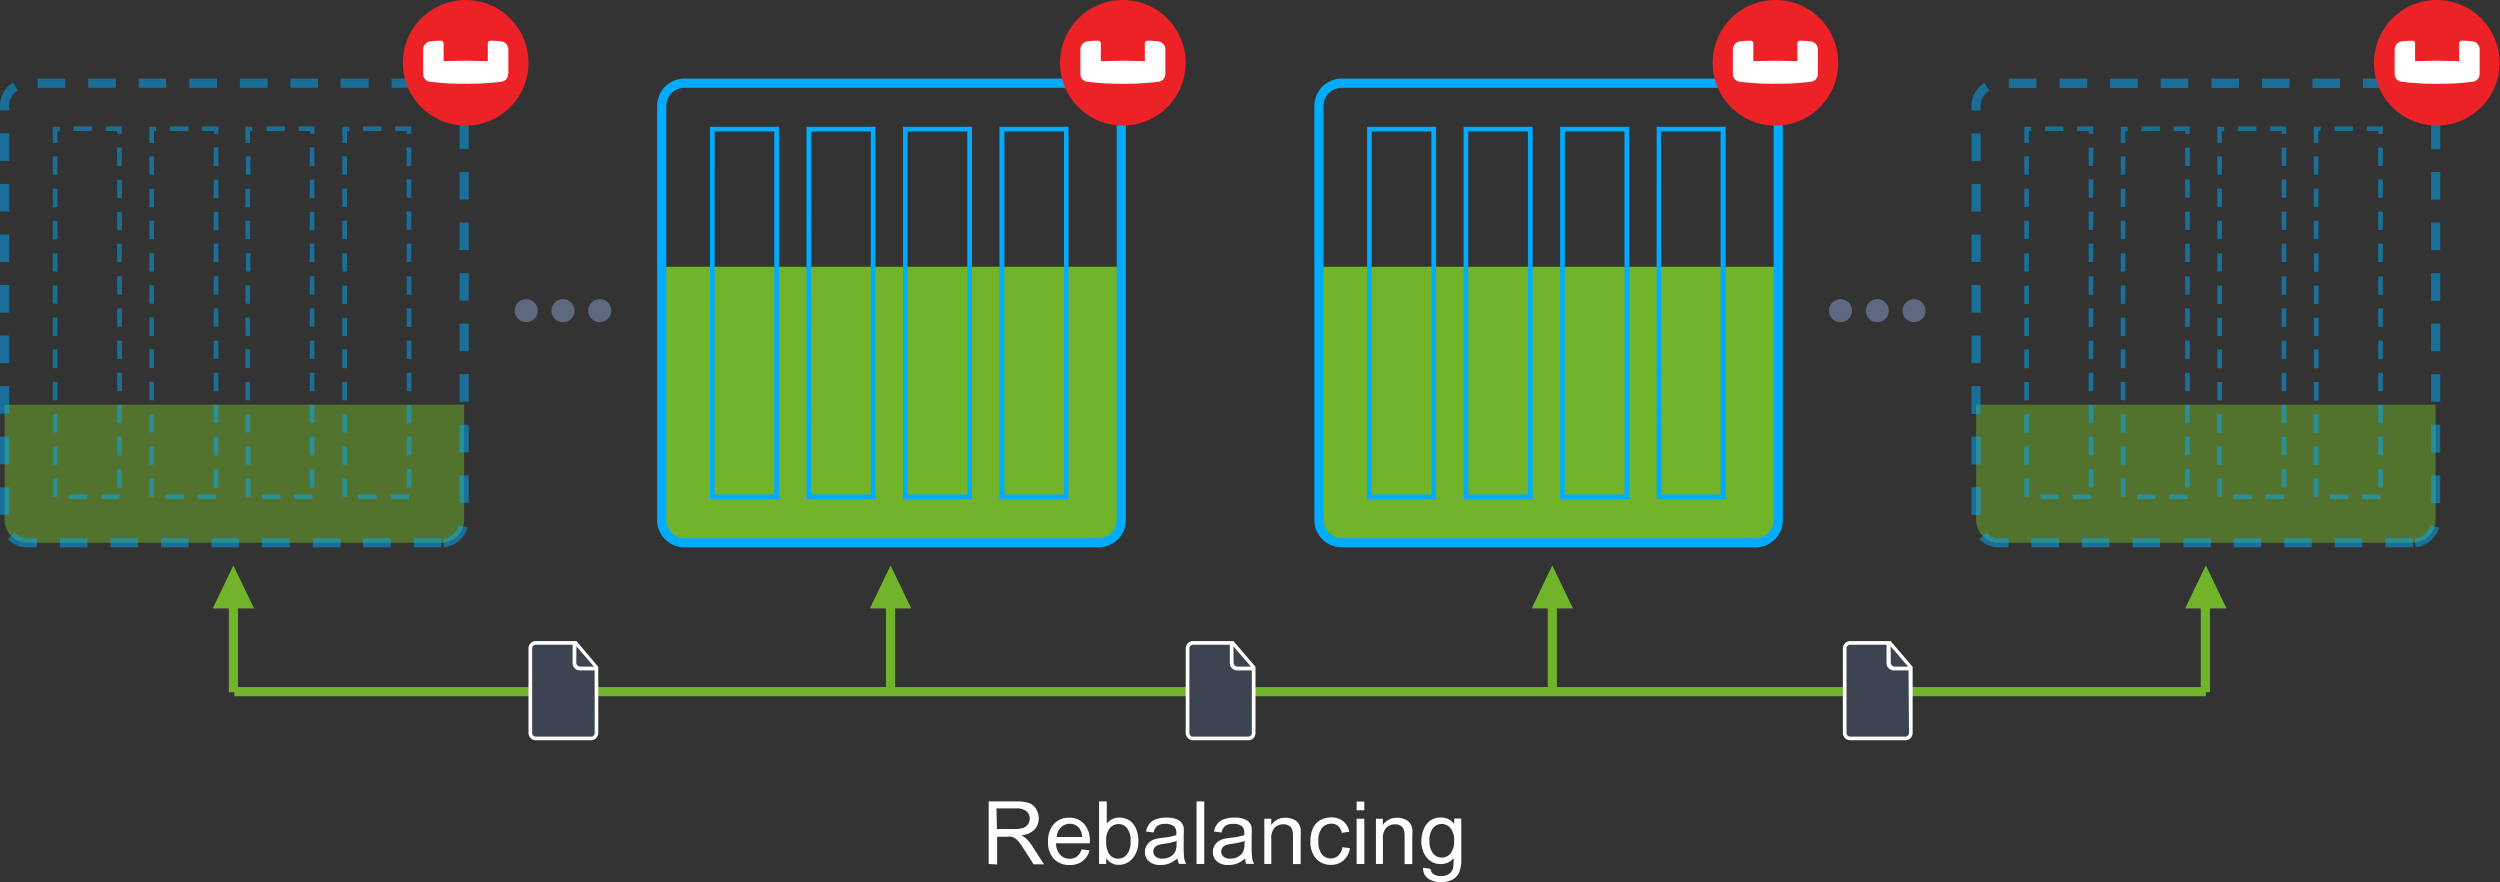 <svg id="Слой_1" data-name="Слой 1" xmlns="http://www.w3.org/2000/svg" viewBox="0 0 286.24 101.03"><rect x="0" y="0" width="286.24" height="101.03" fill="#333333" stroke="none"/><title>11</title><g opacity="0.5"><path d="M53.14,46.33V59.54a2.61,2.61,0,0,1-2.6,2.6H3.13a2.61,2.61,0,0,1-2.6-2.6V46.33" fill="#71b429"/></g><g opacity="0.5"><path d="M50.54,62.67H47.38V61.61h3.16Zm-5.79,0H41.59V61.61h3.16Zm-5.79,0H35.81V61.61H39Zm-5.79,0H30V61.61h3.16Zm-5.79,0H24.23V61.61h3.16Zm-5.79,0H18.44V61.61H21.6Zm-5.79,0H12.65V61.61h3.16Zm-5.79,0H6.87V61.61H10Zm-5.79,0H3.13a3.11,3.11,0,0,1-2.22-.92L1.66,61a2.06,2.06,0,0,0,1.47.61H4.24Zm46.62,0-.11-1a2.09,2.09,0,0,0,1.8-1.54l1,.27A3.15,3.15,0,0,1,50.85,62.65ZM1.05,58.94H0V55.79H1.05Zm52.62-1.37H52.62V54.42h1.05ZM1.05,53.16H0V50H1.05Zm52.62-1.37H52.62V48.63h1.05ZM1.05,47.37H0V44.21H1.05ZM53.67,46H52.62V42.84h1.05ZM1.05,41.58H0V38.42H1.05Zm52.62-1.37H52.62V37.06h1.05ZM1.05,35.79H0V32.63H1.05Zm52.62-1.37H52.62V31.27h1.05ZM1.05,30H0V26.85H1.05Zm52.62-1.37H52.62V25.48h1.05ZM1.05,24.22H0V21.06H1.05Zm52.62-1.37H52.62V19.69h1.05ZM1.05,18.43H0V15.27H1.05Zm52.62-1.37H52.62V13.91h1.05ZM1.05,12.64H0v-.51A3.12,3.12,0,0,1,1.48,9.47l.56.89a2.07,2.07,0,0,0-1,1.77Zm51.45-1.18a2.09,2.09,0,0,0-1.9-1.41l0-1.05a3.15,3.15,0,0,1,2.87,2.12ZM48,10.05H44.83V9H48Zm-5.79,0H39V9H42.2Zm-5.79,0H33.25V9h3.16Zm-5.79,0H27.47V9h3.16Zm-5.79,0H21.68V9h3.16Zm-5.79,0H15.89V9H19Zm-5.79,0H10.1V9h3.16Zm-5.79,0H4.32V9H7.47Z" fill="#01abff"/></g><g opacity="0.5"><path d="M13.68,57.14h-2.1v-.53h2.1Zm-3.68,0H7.89v-.53H10Zm-3.42-.26H6.05v-2.1h.53Zm7.37-1.05h-.53V53.72h.53ZM6.58,53.2H6.05v-2.1h.53Zm7.37-1.05h-.53V50h.53ZM6.58,49.51H6.05V47.41h.53Zm7.37-1.05h-.53v-2.1h.53ZM6.58,45.83H6.05v-2.1h.53Zm7.37-1.05h-.53v-2.1h.53ZM6.58,42.15H6.05V40h.53Zm7.37-1.05h-.53V39h.53ZM6.58,38.46H6.05v-2.1h.53Zm7.37-1.05h-.53V35.31h.53ZM6.58,34.78H6.05v-2.1h.53Zm7.37-1.05h-.53v-2.1h.53ZM6.58,31.1H6.05V29h.53ZM13.94,30h-.53v-2.1h.53ZM6.58,27.41H6.05v-2.1h.53Zm7.37-1.05h-.53v-2.1h.53ZM6.58,23.73H6.05v-2.1h.53Zm7.37-1.05h-.53v-2.1h.53ZM6.58,20H6.05v-2.1h.53ZM13.94,19h-.53V16.89h.53ZM6.58,16.36H6.05V14.52h.79V15H6.58Zm7.37-1.05h-.53V15H12.1v-.53h1.84ZM10.52,15H8.42v-.53h2.1Z" fill="#01abff"/></g><g opacity="0.5"><path d="M24.73,57.14h-2.1v-.53h2.1Zm-3.68,0h-2.1v-.53H21Zm-3.42-.26H17.1v-2.1h.53ZM25,55.83h-.53V53.72H25ZM17.63,53.2H17.1v-2.1h.53ZM25,52.14h-.53V50H25Zm-7.37-2.63H17.1V47.41h.53ZM25,48.46h-.53v-2.1H25Zm-7.37-2.63H17.1v-2.1h.53ZM25,44.78h-.53v-2.1H25Zm-7.37-2.63H17.1V40h.53ZM25,41.09h-.53V39H25Zm-7.37-2.63H17.1v-2.1h.53ZM25,37.41h-.53V35.31H25Zm-7.37-2.63H17.1v-2.1h.53ZM25,33.73h-.53v-2.1H25ZM17.63,31.1H17.1V29h.53ZM25,30h-.53v-2.1H25Zm-7.37-2.63H17.1v-2.1h.53ZM25,26.36h-.53v-2.1H25Zm-7.37-2.63H17.1v-2.1h.53ZM25,22.68h-.53v-2.1H25ZM17.63,20H17.1v-2.1h.53ZM25,19h-.53V16.89H25Zm-7.37-2.63H17.1V14.52h.79V15h-.26ZM25,15.31h-.53V15H23.15v-.53H25ZM21.57,15h-2.1v-.53h2.1Z" fill="#01abff"/></g><g opacity="0.5"><path d="M35.78,57.14h-2.1v-.53h2.1Zm-3.68,0H30v-.53h2.1Zm-3.95-.26v-2.1h.53v2.1ZM36,55.83h-.53V53.72H36ZM28.68,53.2h-.53v-2.1h.53ZM36,52.14h-.53V50H36Zm-7.37-2.63h-.53V47.41h.53ZM36,48.46h-.53v-2.1H36Zm-7.37-2.63h-.53v-2.1h.53ZM36,44.78h-.53v-2.1H36Zm-7.37-2.63h-.53V40h.53ZM36,41.09h-.53V39H36Zm-7.37-2.63h-.53v-2.1h.53ZM36,37.41h-.53V35.3H36Zm-7.37-2.63h-.53v-2.1h.53ZM36,33.73h-.53v-2.1H36ZM28.68,31.1h-.53V29h.53ZM36,30h-.53v-2.1H36Zm-7.37-2.63h-.53v-2.1h.53ZM36,26.36h-.53v-2.1H36Zm-7.37-2.63h-.53V21.63h.53ZM36,22.68h-.53v-2.1H36ZM28.68,20h-.53v-2.1h.53ZM36,19h-.53V16.89H36Zm-7.37-2.63h-.53V14.52h.79V15h-.26ZM36,15.31h-.53V15H34.2v-.53H36ZM32.62,15h-2.1v-.53h2.1Z" fill="#01abff"/></g><g opacity="0.5"><path d="M46.83,57.14h-2.1v-.53h2.1Zm-3.68,0H41v-.53h2.1Zm-3.42-.26H39.2v-2.1h.53Zm7.37-1.05h-.53V53.72h.53ZM39.73,53.2H39.2v-2.1h.53Zm7.37-1.05h-.53V50h.53Zm-7.37-2.63H39.2V47.41h.53Zm7.37-1.05h-.53v-2.1h.53Zm-7.37-2.63H39.2v-2.1h.53Zm7.37-1.05h-.53v-2.1h.53Zm-7.37-2.63H39.2V40h.53Zm7.37-1.05h-.53V39h.53Zm-7.37-2.63H39.2v-2.1h.53Zm7.37-1.05h-.53V35.31h.53Zm-7.37-2.63H39.2v-2.1h.53Zm7.37-1.05h-.53v-2.1h.53ZM39.73,31.1H39.2V29h.53ZM47.09,30h-.53v-2.1h.53Zm-7.37-2.63H39.2v-2.1h.53Zm7.37-1.05h-.53v-2.1h.53Zm-7.37-2.63H39.2v-2.1h.53Zm7.37-1.05h-.53v-2.1h.53ZM39.73,20H39.2v-2.1h.53ZM47.09,19h-.53V16.89h.53Zm-7.37-2.63H39.2V14.52H40V15h-.26Zm7.37-1.05h-.53V15H45.25v-.53h1.84ZM43.67,15h-2.1v-.53h2.1Z" fill="#01abff"/></g><path d="M53.32,0a7.19,7.19,0,1,0,7.19,7.19A7.19,7.19,0,0,0,53.32,0Z" fill="#ed2226"/><path d="M58.17,8.45a.87.87,0,0,1-.74.9,29.64,29.64,0,0,1-4.12.24,29.64,29.64,0,0,1-4.12-.24.87.87,0,0,1-.74-.9V5.65a.93.93,0,0,1,.74-.9,9.66,9.66,0,0,1,1.29-.09.31.31,0,0,1,.31.34V7l2.52-.05L55.85,7V5a.31.31,0,0,1,.32-.34,9.65,9.65,0,0,1,1.29.09.92.92,0,0,1,.74.9c0,.92,0,1.87,0,2.8Z" fill="#fff"/><g opacity="0.5"><path d="M278.87,46.33V59.54a2.61,2.61,0,0,1-2.6,2.6H228.86a2.61,2.61,0,0,1-2.6-2.6V46.33" fill="#71b429"/></g><g opacity="0.5"><path d="M276.27,62.67h-3.16V61.61h3.16Zm-5.79,0h-3.16V61.61h3.16Zm-5.79,0h-3.16V61.61h3.16Zm-5.79,0h-3.16V61.61h3.16Zm-5.79,0H250V61.61h3.16Zm-5.79,0h-3.16V61.61h3.16Zm-5.79,0h-3.16V61.61h3.16Zm-5.79,0h-3.16V61.61h3.16Zm-5.79,0h-1.1a3.11,3.11,0,0,1-2.22-.93l.75-.74a2.06,2.06,0,0,0,1.47.62H230Zm46.62,0-.11-1a2.09,2.09,0,0,0,1.8-1.54l1,.27A3.15,3.15,0,0,1,276.58,62.65Zm-49.8-3.71h-1.05V55.79h1.05Zm52.62-1.36h-1.05V54.42h1.05Zm-52.62-4.42h-1.05V50h1.05Zm52.62-1.36h-1.05V48.63h1.05Zm-52.62-4.42h-1.05V44.21h1.05ZM279.4,46h-1.05V42.85h1.05Zm-52.62-4.42h-1.05V38.42h1.05Zm52.62-1.36h-1.05V37.06h1.05Zm-52.62-4.42h-1.05V32.63h1.05Zm52.62-1.36h-1.05V31.27h1.05ZM226.78,30h-1.05V26.85h1.05Zm52.62-1.36h-1.05V25.48h1.05Zm-52.62-4.42h-1.05V21.06h1.05Zm52.62-1.36h-1.05V19.69h1.05Zm-52.62-4.42h-1.05V15.27h1.05Zm52.62-1.36h-1.05V13.91h1.05Zm-52.62-4.42h-1.05v-.51a3.12,3.12,0,0,1,1.48-2.66l.56.89a2.07,2.07,0,0,0-1,1.77Zm51.45-1.18a2.09,2.09,0,0,0-1.9-1.41l0-1.05a3.15,3.15,0,0,1,2.87,2.12Zm-4.52-1.41h-3.16V9h3.16Zm-5.79,0h-3.16V9h3.16Zm-5.79,0H259V9h3.16Zm-5.79,0H253.2V9h3.16Zm-5.79,0h-3.16V9h3.16Zm-5.79,0h-3.16V9h3.16Zm-5.79,0h-3.16V9H239Zm-5.79,0H230V9h3.16Z" fill="#01abff"/></g><g opacity="0.5"><path d="M239.41,57.14h-2.1v-.53h2.1Zm-3.68,0h-2.1v-.53h2.1Zm-3.42-.26h-.53v-2.1h.53Zm7.37-1.05h-.53V53.72h.53ZM232.3,53.2h-.53v-2.1h.53Zm7.37-1.05h-.53V50h.53Zm-7.37-2.63h-.53V47.41h.53Zm7.37-1.05h-.53v-2.1h.53Zm-7.37-2.63h-.53v-2.1h.53Zm7.37-1.05h-.53v-2.1h.53Zm-7.37-2.63h-.53V40h.53Zm7.37-1.05h-.53V39h.53Zm-7.37-2.63h-.53v-2.1h.53Zm7.37-1.05h-.53V35.31h.53Zm-7.37-2.63h-.53v-2.1h.53Zm7.37-1.05h-.53v-2.1h.53ZM232.3,31.1h-.53V29h.53ZM239.67,30h-.53v-2.1h.53Zm-7.37-2.63h-.53v-2.1h.53Zm7.37-1.05h-.53v-2.1h.53Zm-7.37-2.63h-.53v-2.1h.53Zm7.37-1.05h-.53v-2.1h.53ZM232.3,20h-.53v-2.1h.53ZM239.67,19h-.53V16.89h.53Zm-7.37-2.63h-.53V14.52h.79V15h-.26Zm7.37-1.05h-.53V15h-1.32v-.53h1.84ZM236.25,15h-2.1v-.53h2.1Z" fill="#01abff"/></g><g opacity="0.5"><path d="M250.46,57.14h-2.1v-.53h2.1Zm-3.68,0h-2.1v-.53h2.1Zm-3.95-.26v-2.1h.53v2.1Zm7.89-1.05h-.53V53.72h.53Zm-7.37-2.63h-.53v-2.1h.53Zm7.37-1.05h-.53V50h.53Zm-7.37-2.63h-.53V47.41h.53Zm7.37-1.06h-.53v-2.1h.53Zm-7.37-2.63h-.53v-2.1h.53Zm7.37-1.05h-.53v-2.1h.53Zm-7.37-2.63h-.53V40h.53Zm7.37-1.05h-.53V39h.53Zm-7.37-2.63h-.53v-2.1h.53Zm7.37-1.05h-.53V35.3h.53Zm-7.37-2.63h-.53v-2.1h.53Zm7.37-1.05h-.53v-2.1h.53Zm-7.37-2.63h-.53V29h.53ZM250.72,30h-.53v-2.1h.53Zm-7.37-2.63h-.53v-2.1h.53Zm7.37-1.05h-.53v-2.1h.53Zm-7.37-2.63h-.53V21.63h.53Zm7.37-1.06h-.53v-2.1h.53ZM243.35,20h-.53v-2.1h.53ZM250.72,19h-.53V16.89h.53Zm-7.37-2.63h-.53V14.52h.79V15h-.26Zm7.37-1.05h-.53V15h-1.32v-.53h1.84ZM247.3,15h-2.1v-.53h2.1Z" fill="#01abff"/></g><g opacity="0.5"><path d="M261.51,57.14h-2.1v-.53h2.1Zm-3.68,0h-2.1v-.53h2.1Zm-3.42-.26h-.53v-2.1h.53Zm7.37-1.05h-.53V53.72h.53ZM254.4,53.2h-.53v-2.1h.53Zm7.37-1.05h-.53V50h.53Zm-7.37-2.63h-.53V47.41h.53Zm7.37-1.05h-.53v-2.1h.53Zm-7.37-2.63h-.53v-2.1h.53Zm7.37-1.05h-.53v-2.1h.53Zm-7.37-2.63h-.53V40h.53Zm7.37-1.05h-.53V39h.53Zm-7.37-2.63h-.53v-2.1h.53Zm7.37-1.05h-.53V35.31h.53Zm-7.37-2.63h-.53v-2.1h.53Zm7.37-1.05h-.53v-2.1h.53ZM254.4,31.1h-.53V29h.53ZM261.77,30h-.53v-2.1h.53Zm-7.37-2.63h-.53v-2.1h.53Zm7.37-1.05h-.53v-2.1h.53Zm-7.37-2.63h-.53v-2.1h.53Zm7.37-1.05h-.53v-2.1h.53ZM254.4,20h-.53v-2.1h.53ZM261.77,19h-.53V16.89h.53Zm-7.37-2.63h-.53V14.52h.79V15h-.26Zm7.37-1.05h-.53V15h-1.32v-.53h1.84ZM258.35,15h-2.1v-.53h2.1Z" fill="#01abff"/></g><g opacity="0.5"><path d="M272.56,57.14h-2.1v-.53h2.1Zm-3.68,0h-2.1v-.53h2.1Zm-3.42-.26h-.53v-2.1h.53Zm7.37-1.05h-.53V53.72h.53Zm-7.37-2.63h-.53v-2.1h.53Zm7.37-1.05h-.53V50h.53Zm-7.37-2.63h-.53V47.41h.53Zm7.37-1.05h-.53v-2.1h.53Zm-7.37-2.63h-.53v-2.1h.53Zm7.37-1.05h-.53v-2.1h.53Zm-7.37-2.63h-.53V40h.53Zm7.37-1.05h-.53V39h.53Zm-7.37-2.63h-.53v-2.1h.53Zm7.37-1.05h-.53V35.31h.53Zm-7.37-2.63h-.53v-2.1h.53Zm7.37-1.05h-.53v-2.1h.53Zm-7.37-2.63h-.53V29h.53ZM272.82,30h-.53v-2.1h.53Zm-7.37-2.63h-.53v-2.1h.53Zm7.37-1.05h-.53v-2.1h.53Zm-7.37-2.63h-.53v-2.1h.53Zm7.37-1.05h-.53v-2.1h.53ZM265.45,20h-.53v-2.1h.53ZM272.82,19h-.53V16.89h.53Zm-7.37-2.63h-.53V14.52h.79V15h-.26Zm7.37-1.05h-.53V15H271v-.53h1.84ZM269.4,15h-2.1v-.53h2.1Z" fill="#01abff"/></g><path d="M279,0a7.19,7.19,0,1,0,7.19,7.19A7.19,7.19,0,0,0,279,0Z" fill="#ed2226"/><path d="M283.9,8.45a.87.87,0,0,1-.74.9,29.64,29.64,0,0,1-4.12.24,29.64,29.64,0,0,1-4.12-.24.87.87,0,0,1-.74-.9V5.65a.93.93,0,0,1,.74-.9,9.66,9.66,0,0,1,1.29-.09.31.31,0,0,1,.31.34V7l2.52-.05,2.52.05V5a.31.31,0,0,1,.32-.34,9.65,9.65,0,0,1,1.29.09.92.92,0,0,1,.74.9c0,.92,0,1.87,0,2.8Z" fill="#fff"/><path d="M128.39,30.54v29a2.61,2.61,0,0,1-2.6,2.6H78.37a2.61,2.61,0,0,1-2.6-2.6v-29" fill="#71b429"/><path d="M125.78,62.67H78.37a3.13,3.13,0,0,1-3.13-3.13V12.13A3.13,3.13,0,0,1,78.37,9h47.41a3.13,3.13,0,0,1,3.13,3.13V59.54A3.13,3.13,0,0,1,125.78,62.67ZM78.37,10.05a2.08,2.08,0,0,0-2.08,2.08V59.54a2.08,2.08,0,0,0,2.08,2.08h47.41a2.08,2.08,0,0,0,2.08-2.08V12.13a2.08,2.08,0,0,0-2.08-2.08Z" fill="#01abff"/><path d="M89.19,57.15h-7.9V14.52h7.9Zm-7.37-.54h6.83V15.05H81.83Z" fill="#01abff"/><path d="M100.24,57.15h-7.9V14.52h7.9Zm-7.37-.54H99.7V15.05H92.88Z" fill="#01abff"/><path d="M111.29,57.15h-7.9V14.52h7.9Zm-7.37-.54h6.83V15.05h-6.83Z" fill="#01abff"/><path d="M122.34,57.15h-7.9V14.52h7.9ZM115,56.61h6.83V15.05H115Z" fill="#01abff"/><path d="M203.63,30.54v29a2.61,2.61,0,0,1-2.6,2.6H153.62a2.61,2.61,0,0,1-2.6-2.6v-29" fill="#71b429"/><path d="M201,62.67H153.62a3.13,3.13,0,0,1-3.13-3.13V12.13A3.13,3.13,0,0,1,153.62,9H201a3.13,3.13,0,0,1,3.13,3.13V59.54A3.13,3.13,0,0,1,201,62.67ZM153.62,10.05a2.08,2.08,0,0,0-2.08,2.08V59.54a2.08,2.08,0,0,0,2.08,2.08H201a2.08,2.08,0,0,0,2.08-2.08V12.13A2.08,2.08,0,0,0,201,10.05Z" fill="#01abff"/><path d="M164.43,57.15h-7.9V14.52h7.9Zm-7.37-.54h6.83V15.05h-6.83Z" fill="#01abff"/><path d="M175.48,57.15h-7.9V14.52h7.9Zm-7.37-.54h6.83V15.05h-6.83Z" fill="#01abff"/><path d="M186.53,57.15h-7.9V14.52h7.9Zm-7.37-.54H186V15.05h-6.83Z" fill="#01abff"/><path d="M197.58,57.15h-7.9V14.52h7.9Zm-7.37-.54H197V15.05h-6.83Z" fill="#01abff"/><circle cx="68.67" cy="35.57" r="1.32" fill="#5e6981"/><circle cx="64.46" cy="35.57" r="1.32" fill="#5e6981"/><circle cx="60.25" cy="35.57" r="1.32" fill="#5e6981"/><circle cx="219.15" cy="35.57" r="1.32" fill="#5e6981"/><circle cx="214.94" cy="35.57" r="1.32" fill="#5e6981"/><circle cx="210.73" cy="35.57" r="1.32" fill="#5e6981"/><path d="M113.2,98.92V91.76h3.17a4.22,4.22,0,0,1,1.46.19,1.59,1.59,0,0,1,.8.68,2,2,0,0,1,.3,1.08,1.8,1.8,0,0,1-.49,1.28,2.5,2.5,0,0,1-1.52.66,2.43,2.43,0,0,1,.57.36,4.92,4.92,0,0,1,.79,1l1.25,1.95h-1.19l-.95-1.49q-.41-.64-.68-1a2.12,2.12,0,0,0-.48-.48,1.42,1.42,0,0,0-.43-.19,2.88,2.88,0,0,0-.53,0h-1.1v3.18Zm.95-4h2a3.07,3.07,0,0,0,1-.13,1.09,1.09,0,0,0,.56-.43,1.16,1.16,0,0,0,.19-.64,1.07,1.07,0,0,0-.37-.83,1.73,1.73,0,0,0-1.17-.33h-2.27Z" fill="#fff"/><path d="M123.84,97.25l.91.11a2.22,2.22,0,0,1-.8,1.24,2.39,2.39,0,0,1-1.48.44,2.37,2.37,0,0,1-1.8-.7,2.73,2.73,0,0,1-.67-2,2.87,2.87,0,0,1,.67-2,2.28,2.28,0,0,1,1.75-.72,2.22,2.22,0,0,1,1.7.71,2.81,2.81,0,0,1,.66,2c0,.05,0,.13,0,.23h-3.87a2,2,0,0,0,.48,1.31,1.44,1.44,0,0,0,1.08.45,1.35,1.35,0,0,0,.83-.25A1.69,1.69,0,0,0,123.84,97.25ZM121,95.83h2.9a1.75,1.75,0,0,0-.33-1,1.35,1.35,0,0,0-1.09-.51,1.4,1.4,0,0,0-1,.41A1.61,1.61,0,0,0,121,95.83Z" fill="#fff"/><path d="M126.66,98.92h-.82V91.76h.88v2.55a1.74,1.74,0,0,1,1.42-.7,2.17,2.17,0,0,1,.91.19,1.84,1.84,0,0,1,.7.54,2.62,2.62,0,0,1,.43.84,3.47,3.47,0,0,1,.16,1.05,3,3,0,0,1-.66,2.06,2.06,2.06,0,0,1-1.58.73,1.65,1.65,0,0,1-1.44-.77Zm0-2.63a2.69,2.69,0,0,0,.25,1.35,1.26,1.26,0,0,0,2.12.18,2.27,2.27,0,0,0,.42-1.49,2.31,2.31,0,0,0-.4-1.5,1.22,1.22,0,0,0-1-.48,1.27,1.27,0,0,0-1,.5A2.2,2.2,0,0,0,126.65,96.29Z" fill="#fff"/><path d="M134.8,98.28a3.29,3.29,0,0,1-.94.59,2.72,2.72,0,0,1-1,.17,1.88,1.88,0,0,1-1.31-.42,1.38,1.38,0,0,1-.46-1.07,1.41,1.41,0,0,1,.17-.7,1.43,1.43,0,0,1,.45-.51,2.15,2.15,0,0,1,.63-.29,6.16,6.16,0,0,1,.78-.13,8,8,0,0,0,1.57-.3c0-.12,0-.2,0-.23a1,1,0,0,0-.25-.76,1.47,1.47,0,0,0-1-.3,1.55,1.55,0,0,0-.92.22,1.33,1.33,0,0,0-.44.77l-.86-.12a2.14,2.14,0,0,1,.39-.89,1.68,1.68,0,0,1,.78-.52,3.44,3.44,0,0,1,1.18-.18,3.11,3.11,0,0,1,1.08.16,1.43,1.43,0,0,1,.61.39,1.38,1.38,0,0,1,.27.6,5,5,0,0,1,0,.81v1.17a12.53,12.53,0,0,0,.06,1.55,2,2,0,0,0,.22.62H135A1.88,1.88,0,0,1,134.8,98.28Zm-.07-2a6.46,6.46,0,0,1-1.44.33,3.28,3.28,0,0,0-.77.18.76.76,0,0,0-.35.29.78.78,0,0,0,.14,1,1.15,1.15,0,0,0,.78.23,1.82,1.82,0,0,0,.9-.22,1.37,1.37,0,0,0,.58-.61,2.12,2.12,0,0,0,.14-.88Z" fill="#fff"/><path d="M137,98.92V91.76h.88v7.16Z" fill="#fff"/><path d="M142.58,98.28a3.29,3.29,0,0,1-.94.59,2.72,2.72,0,0,1-1,.17,1.88,1.88,0,0,1-1.31-.42,1.38,1.38,0,0,1-.46-1.07,1.41,1.41,0,0,1,.17-.7,1.43,1.43,0,0,1,.45-.51,2.15,2.15,0,0,1,.63-.29,6.16,6.16,0,0,1,.78-.13,8,8,0,0,0,1.57-.3c0-.12,0-.2,0-.23a1,1,0,0,0-.25-.76,1.47,1.47,0,0,0-1-.3,1.55,1.55,0,0,0-.92.22,1.33,1.33,0,0,0-.44.77l-.86-.12a2.14,2.14,0,0,1,.39-.89,1.68,1.68,0,0,1,.78-.52,3.44,3.44,0,0,1,1.18-.18,3.11,3.11,0,0,1,1.08.16,1.43,1.43,0,0,1,.61.39,1.38,1.38,0,0,1,.27.6,5,5,0,0,1,0,.81v1.17a12.53,12.53,0,0,0,.06,1.55,2,2,0,0,0,.22.62h-.92A1.88,1.88,0,0,1,142.58,98.28Zm-.07-2a6.46,6.46,0,0,1-1.44.33,3.28,3.28,0,0,0-.77.18.76.76,0,0,0-.35.29.78.78,0,0,0,.14,1,1.15,1.15,0,0,0,.78.23,1.82,1.82,0,0,0,.9-.22,1.37,1.37,0,0,0,.58-.61,2.12,2.12,0,0,0,.14-.88Z" fill="#fff"/><path d="M144.76,98.92V93.74h.79v.74a1.86,1.86,0,0,1,1.65-.85,2.19,2.19,0,0,1,.86.17,1.36,1.36,0,0,1,.59.44,1.7,1.7,0,0,1,.27.65,5.07,5.07,0,0,1,0,.85v3.19h-.88V95.77a2.36,2.36,0,0,0-.1-.8.85.85,0,0,0-.36-.43,1.16,1.16,0,0,0-.61-.16,1.43,1.43,0,0,0-1,.36,1.76,1.76,0,0,0-.41,1.35v2.83Z" fill="#fff"/><path d="M153.7,97l.86.11a2.24,2.24,0,0,1-.73,1.4,2.11,2.11,0,0,1-1.43.51,2.23,2.23,0,0,1-1.71-.7,2.83,2.83,0,0,1-.65-2,3.61,3.61,0,0,1,.28-1.47,2,2,0,0,1,.85-.95,2.53,2.53,0,0,1,1.24-.31,2.15,2.15,0,0,1,1.38.43,2,2,0,0,1,.69,1.21l-.85.13a1.41,1.41,0,0,0-.43-.79,1.12,1.12,0,0,0-.75-.26,1.36,1.36,0,0,0-1.08.48,2.26,2.26,0,0,0-.42,1.51,2.34,2.34,0,0,0,.4,1.52,1.3,1.3,0,0,0,1,.47,1.23,1.23,0,0,0,.86-.32A1.57,1.57,0,0,0,153.7,97Z" fill="#fff"/><path d="M155.33,92.77v-1h.88v1Zm0,6.15V93.74h.88v5.19Z" fill="#fff"/><path d="M157.54,98.92V93.74h.79v.74a1.86,1.86,0,0,1,1.65-.85,2.19,2.19,0,0,1,.86.17,1.36,1.36,0,0,1,.59.44,1.7,1.7,0,0,1,.27.65,5.07,5.07,0,0,1,0,.85v3.19h-.88V95.77a2.36,2.36,0,0,0-.1-.8.85.85,0,0,0-.36-.43,1.16,1.16,0,0,0-.61-.16,1.43,1.43,0,0,0-1,.36,1.76,1.76,0,0,0-.41,1.35v2.83Z" fill="#fff"/><path d="M162.94,99.35l.85.13a.81.81,0,0,0,.3.58,1.46,1.46,0,0,0,.89.24,1.57,1.57,0,0,0,.94-.24,1.2,1.2,0,0,0,.45-.68,5.61,5.61,0,0,0,.06-1.13,1.81,1.81,0,0,1-1.44.68,2,2,0,0,1-1.66-.77,3,3,0,0,1-.59-1.85,3.45,3.45,0,0,1,.27-1.37,2.15,2.15,0,0,1,.78-1,2.11,2.11,0,0,1,1.2-.34,1.86,1.86,0,0,1,1.51.74v-.62h.81v4.48a4.26,4.26,0,0,1-.25,1.72,1.82,1.82,0,0,1-.78.8A2.71,2.71,0,0,1,165,101a2.49,2.49,0,0,1-1.5-.42A1.41,1.41,0,0,1,162.94,99.35Zm.73-3.12a2.25,2.25,0,0,0,.41,1.49,1.29,1.29,0,0,0,1,.47,1.3,1.3,0,0,0,1-.47,2.18,2.18,0,0,0,.41-1.46,2.13,2.13,0,0,0-.42-1.44,1.31,1.31,0,0,0-1-.48,1.27,1.27,0,0,0-1,.48A2.12,2.12,0,0,0,163.67,96.24Z" fill="#fff"/><path d="M128.56,0a7.19,7.19,0,1,0,7.19,7.19A7.19,7.19,0,0,0,128.56,0Z" fill="#ed2226"/><path d="M133.42,8.45a.87.87,0,0,1-.74.9,29.64,29.64,0,0,1-4.12.24,29.64,29.64,0,0,1-4.12-.24.87.87,0,0,1-.74-.9V5.65a.93.93,0,0,1,.74-.9,9.66,9.66,0,0,1,1.29-.09.31.31,0,0,1,.31.34V7l2.52-.05,2.52.05V5a.31.31,0,0,1,.32-.34,9.65,9.65,0,0,1,1.29.09.92.92,0,0,1,.74.9c0,.92,0,1.87,0,2.8Z" fill="#fff"/><path d="M203.28,0a7.19,7.19,0,1,0,7.19,7.19A7.19,7.19,0,0,0,203.28,0Z" fill="#ed2226"/><path d="M208.13,8.45a.87.87,0,0,1-.74.9,29.64,29.64,0,0,1-4.12.24,29.64,29.64,0,0,1-4.12-.24.87.87,0,0,1-.74-.9V5.65a.93.93,0,0,1,.74-.9,9.66,9.66,0,0,1,1.29-.09.31.31,0,0,1,.31.34V7l2.52-.05,2.52.05V5a.31.31,0,0,1,.32-.34,9.65,9.65,0,0,1,1.29.09.92.92,0,0,1,.74.9c0,.92,0,1.87,0,2.8Z" fill="#fff"/><rect x="26.83" y="78.66" width="225.73" height="1.05" fill="#71b429"/><rect x="101.44" y="68.08" width="1.05" height="11.17" fill="#71b429"/><polygon points="101.97 64.74 99.6 69.66 104.33 69.66 101.97 64.74" fill="#71b429"/><rect x="26.2" y="68.08" width="1.05" height="11.17" fill="#71b429"/><polygon points="26.72 64.74 24.36 69.66 29.09 69.66 26.72 64.74" fill="#71b429"/><rect x="177.21" y="68.08" width="1.05" height="11.17" fill="#71b429"/><polygon points="177.73 64.74 175.37 69.66 180.1 69.66 177.73 64.74" fill="#71b429"/><rect x="251.98" y="68.08" width="1.05" height="11.17" fill="#71b429"/><polygon points="252.56 64.74 250.19 69.66 254.93 69.66 252.56 64.74" fill="#71b429"/><path d="M66,73.4H61.35a.84.84,0,0,0-.84.84v9.68a.85.85,0,0,0,.84.84h6.31a.84.84,0,0,0,.84-.84V76.35Z" fill="#fff"/><path d="M66,74l2,2.32H66.4a.46.46,0,0,1-.42-.42Z" fill="#3d4351"/><path d="M68.09,83.92a.42.42,0,0,1-.42.42H61.35a.42.42,0,0,1-.42-.42V74.24a.42.42,0,0,1,.42-.42h4.21v2.1a.84.84,0,0,0,.84.84h1.68Z" fill="#3d4351"/><path d="M68.09,83.92"/><path d="M141.22,73.4H136.6a.84.84,0,0,0-.84.84v9.68a.85.85,0,0,0,.84.84h6.31a.84.84,0,0,0,.84-.84V76.35Z" fill="#fff"/><path d="M141.22,74l2,2.32h-1.56a.46.46,0,0,1-.42-.42Z" fill="#3d4351"/><path d="M143.33,83.92a.42.42,0,0,1-.42.42H136.6a.42.42,0,0,1-.42-.42V74.24a.42.42,0,0,1,.42-.42h4.21v2.1a.84.84,0,0,0,.84.84h1.68Z" fill="#3d4351"/><path d="M143.33,83.92"/><path d="M216.47,73.4h-4.63a.84.84,0,0,0-.84.84v9.68a.85.85,0,0,0,.84.84h6.31a.84.84,0,0,0,.84-.84V76.35Z" fill="#fff"/><path d="M216.47,74l2,2.32h-1.56a.46.46,0,0,1-.42-.42Z" fill="#3d4351"/><path d="M218.57,83.92a.42.42,0,0,1-.42.42h-6.31a.42.42,0,0,1-.42-.42V74.24a.42.42,0,0,1,.42-.42H216v2.1a.84.84,0,0,0,.84.84h1.68Z" fill="#3d4351"/><path d="M218.57,83.92"/></svg>
